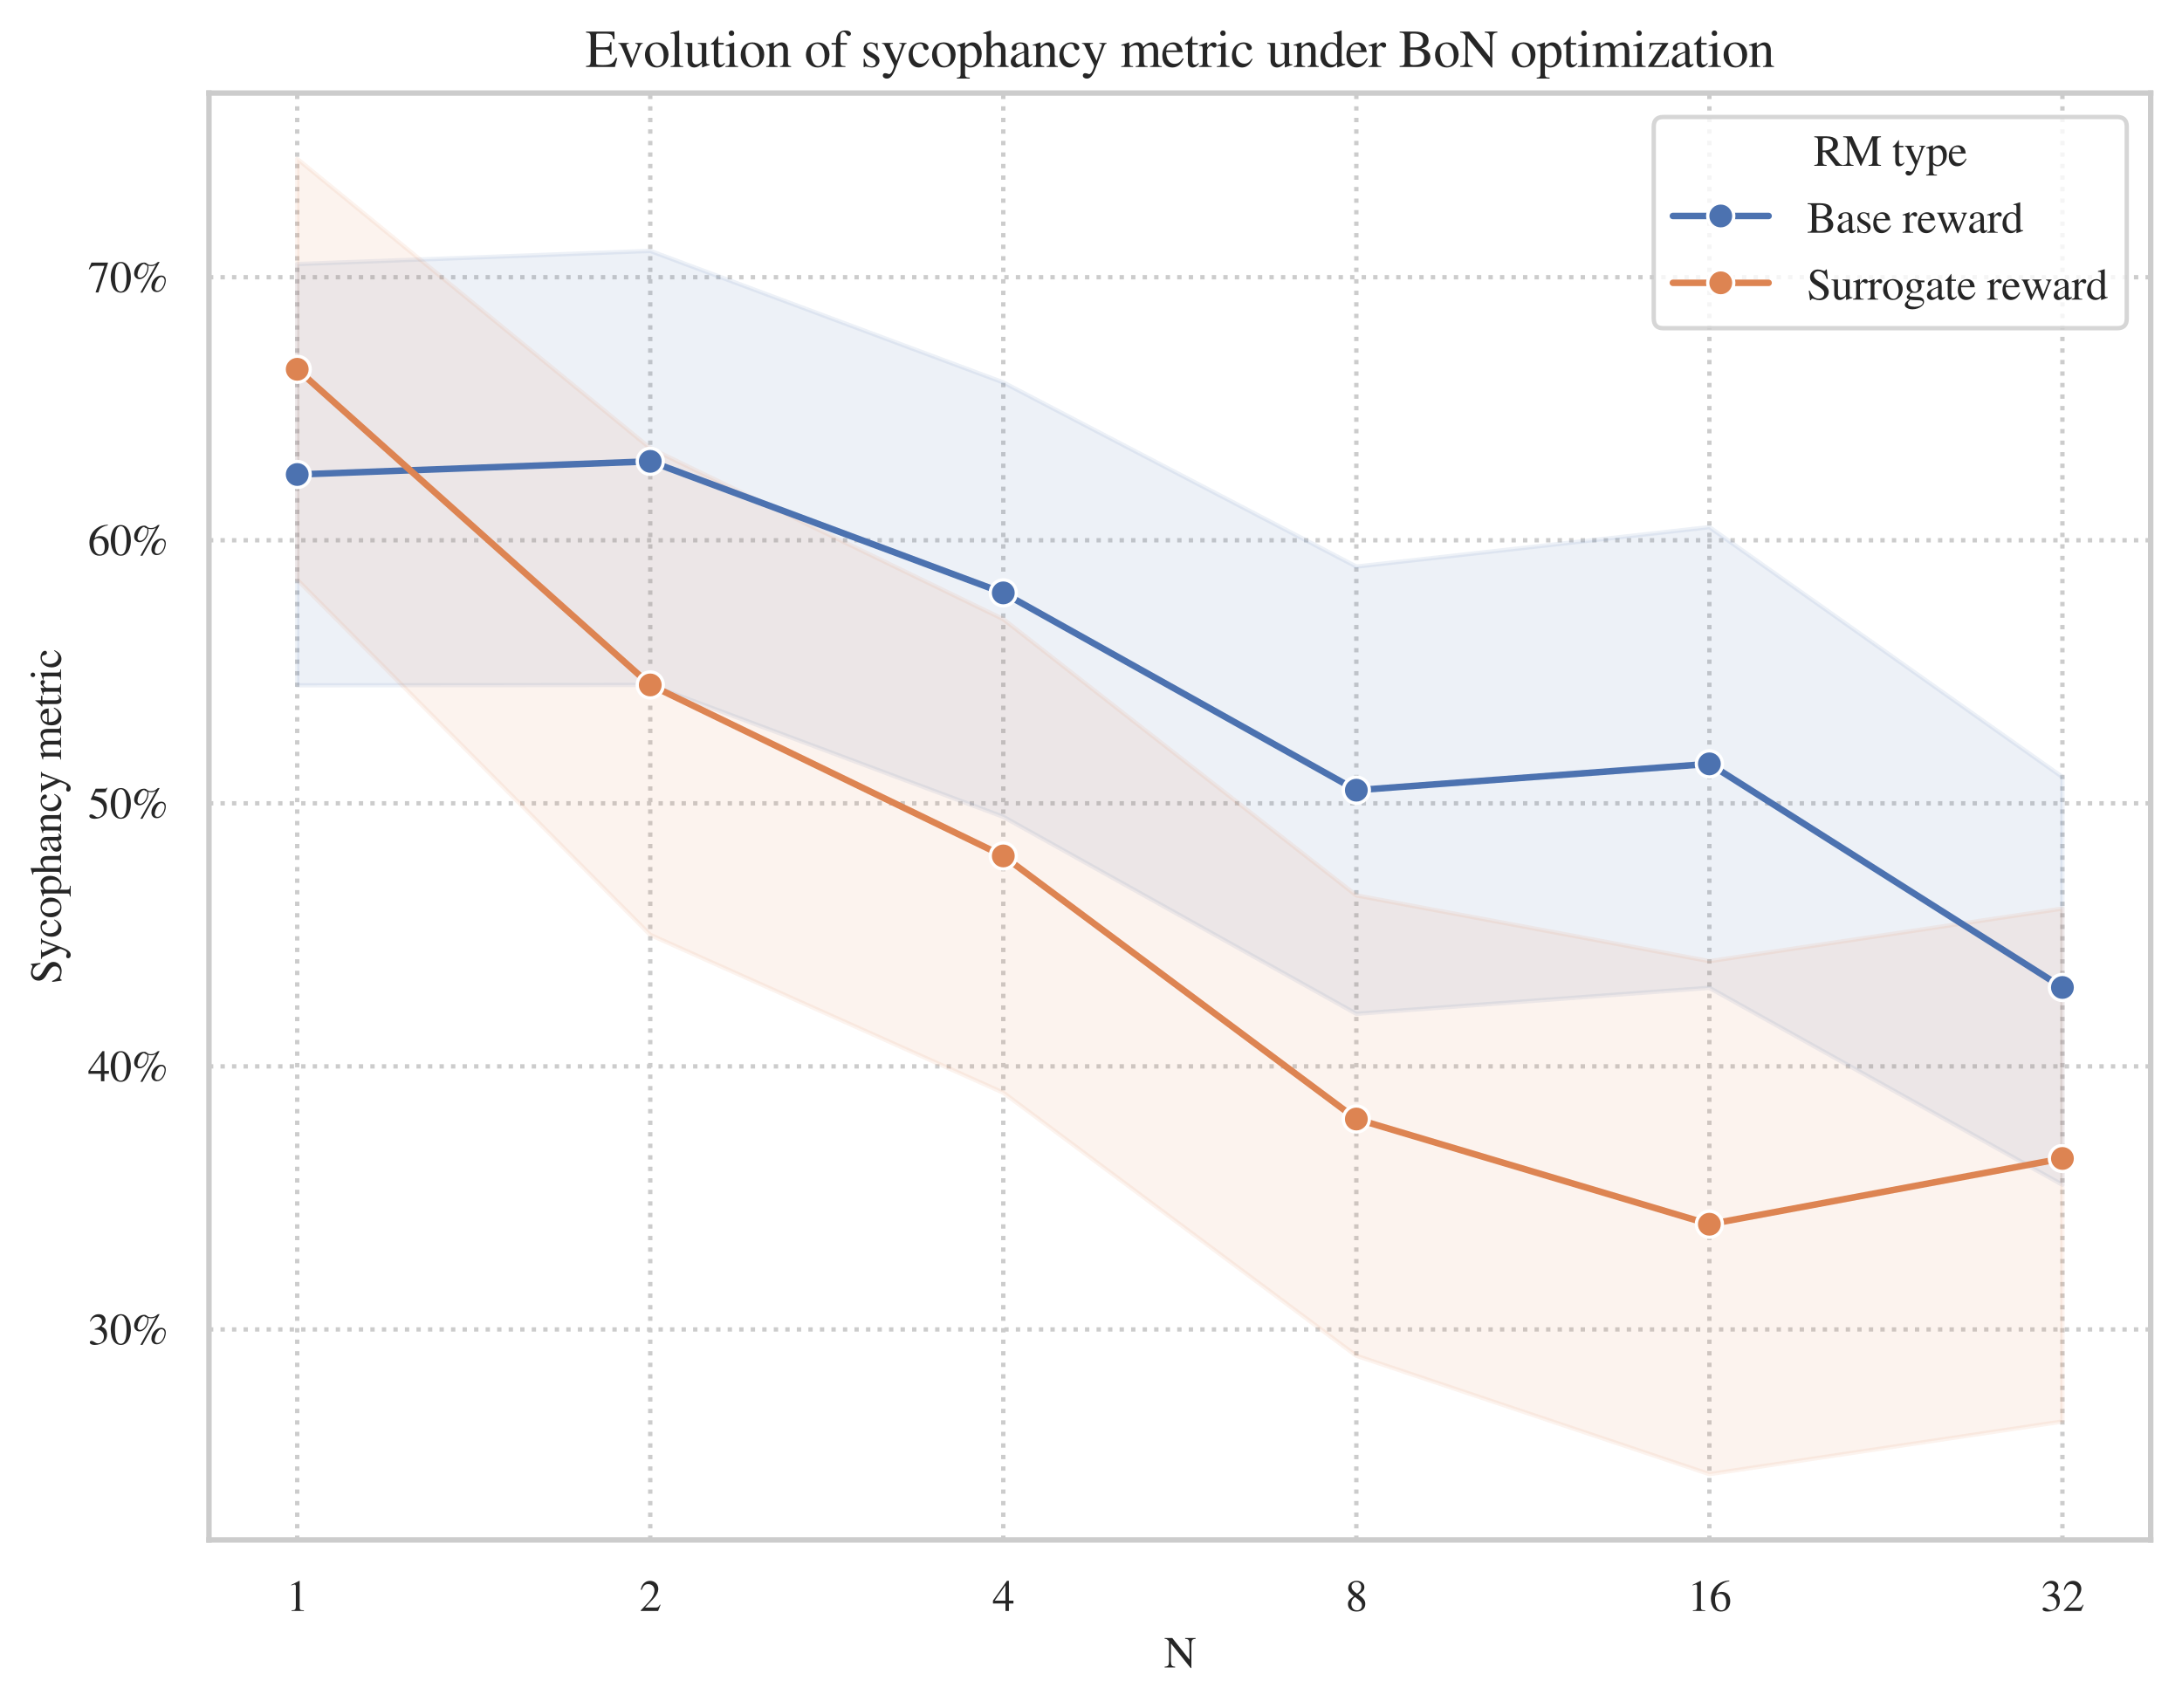 <?xml version="1.0" encoding="utf-8" standalone="no"?>
<!DOCTYPE svg PUBLIC "-//W3C//DTD SVG 1.1//EN"
  "http://www.w3.org/Graphics/SVG/1.1/DTD/svg11.dtd">
<svg xmlns:xlink="http://www.w3.org/1999/xlink" width="501.639pt" height="392.736pt" viewBox="0 0 501.639 392.736" xmlns="http://www.w3.org/2000/svg" version="1.1">
 <defs>
  <style type="text/css">*{stroke-linejoin: round; stroke-linecap: butt}</style>
 </defs>
 <g id="figure_1">
  <g id="patch_1">
   <path d="M 0 392.736 
L 501.639 392.736 
L 501.639 0 
L 0 0 
z
" style="fill: #ffffff"/>
  </g>
  <g id="axes_1">
   <g id="patch_2">
    <path d="M 48.039 354.036 
L 494.439 354.036 
L 494.439 21.396 
L 48.039 21.396 
z
" style="fill: #ffffff"/>
   </g>
   <g id="matplotlib.axis_1">
    <g id="xtick_1">
     <g id="line2d_1">
      <path d="M 68.33 354.036 
L 68.33 21.396 
" clip-path="url(#p194d2a2521)" style="fill: none; stroke-dasharray: 1,1.65; stroke-dashoffset: 0; stroke: #cccccc"/>
     </g>
     <g id="text_1">
      <!-- 1 -->
      <g style="fill: #262626" transform="translate(65.83 370.365) scale(0.1 -0.1)">
       <defs>
        <path id="NimbusRoman-Regular-31" d="M 755 0 
L 2522 0 
L 2522 96 
C 2029 96 1920 166 1914 474 
L 1914 4314 
L 1862 4326 
L 710 3744 
L 710 3654 
C 960 3750 1114 3795 1171 3795 
C 1306 3795 1363 3699 1363 3494 
L 1363 595 
C 1350 192 1242 102 755 96 
L 755 0 
z
" transform="scale(0.016)"/>
       </defs>
       <use xlink:href="#NimbusRoman-Regular-31"/>
      </g>
     </g>
    </g>
    <g id="xtick_2">
     <g id="line2d_2">
      <path d="M 149.494 354.036 
L 149.494 21.396 
" clip-path="url(#p194d2a2521)" style="fill: none; stroke-dasharray: 1,1.65; stroke-dashoffset: 0; stroke: #cccccc"/>
     </g>
     <g id="text_2">
      <!-- 2 -->
      <g style="fill: #262626" transform="translate(146.994 370.365) scale(0.1 -0.1)">
       <defs>
        <path id="NimbusRoman-Regular-32" d="M 3040 877 
L 2957 909 
C 2720 538 2650 493 2349 486 
L 819 486 
L 1894 1613 
C 2464 2208 2714 2694 2714 3194 
C 2714 3834 2195 4326 1530 4326 
C 1178 4326 845 4186 608 3930 
C 403 3712 307 3507 198 3053 
L 333 3021 
C 589 3648 813 3853 1261 3853 
C 1805 3853 2163 3488 2163 2950 
C 2163 2445 1869 1856 1331 1286 
L 192 77 
L 192 0 
L 2688 0 
L 3040 877 
z
" transform="scale(0.016)"/>
       </defs>
       <use xlink:href="#NimbusRoman-Regular-32"/>
      </g>
     </g>
    </g>
    <g id="xtick_3">
     <g id="line2d_3">
      <path d="M 230.657 354.036 
L 230.657 21.396 
" clip-path="url(#p194d2a2521)" style="fill: none; stroke-dasharray: 1,1.65; stroke-dashoffset: 0; stroke: #cccccc"/>
     </g>
     <g id="text_3">
      <!-- 4 -->
      <g style="fill: #262626" transform="translate(228.157 370.365) scale(0.1 -0.1)">
       <defs>
        <path id="NimbusRoman-Regular-34" d="M 3021 1478 
L 2368 1478 
L 2368 4326 
L 2086 4326 
L 77 1478 
L 77 1069 
L 1875 1069 
L 1875 0 
L 2368 0 
L 2368 1069 
L 3021 1069 
L 3021 1478 
z
M 1869 1478 
L 333 1478 
L 1869 3674 
L 1869 1478 
z
" transform="scale(0.016)"/>
       </defs>
       <use xlink:href="#NimbusRoman-Regular-34"/>
      </g>
     </g>
    </g>
    <g id="xtick_4">
     <g id="line2d_4">
      <path d="M 311.821 354.036 
L 311.821 21.396 
" clip-path="url(#p194d2a2521)" style="fill: none; stroke-dasharray: 1,1.65; stroke-dashoffset: 0; stroke: #cccccc"/>
     </g>
     <g id="text_4">
      <!-- 8 -->
      <g style="fill: #262626" transform="translate(309.321 370.365) scale(0.1 -0.1)">
       <defs>
        <path id="NimbusRoman-Regular-38" d="M 1856 2374 
C 2496 2720 2714 2982 2714 3418 
C 2714 3949 2259 4326 1613 4326 
C 915 4326 397 3898 397 3315 
C 397 2899 518 2714 1190 2125 
C 493 1594 358 1408 358 966 
C 358 339 858 -90 1587 -90 
C 2355 -90 2848 333 2848 992 
C 2848 1485 2630 1792 1856 2374 
z
M 1741 1715 
C 2208 1382 2362 1152 2362 794 
C 2362 378 2074 90 1658 90 
C 1171 90 845 461 845 1011 
C 845 1427 979 1690 1357 1997 
L 1741 1715 
z
M 1670 2490 
C 1101 2861 870 3155 870 3514 
C 870 3885 1158 4147 1562 4147 
C 1997 4147 2272 3866 2272 3424 
C 2272 3034 2106 2778 1670 2490 
z
" transform="scale(0.016)"/>
       </defs>
       <use xlink:href="#NimbusRoman-Regular-38"/>
      </g>
     </g>
    </g>
    <g id="xtick_5">
     <g id="line2d_5">
      <path d="M 392.985 354.036 
L 392.985 21.396 
" clip-path="url(#p194d2a2521)" style="fill: none; stroke-dasharray: 1,1.65; stroke-dashoffset: 0; stroke: #cccccc"/>
     </g>
     <g id="text_5">
      <!-- 16 -->
      <g style="fill: #262626" transform="translate(387.985 370.365) scale(0.1 -0.1)">
       <defs>
        <path id="NimbusRoman-Regular-36" d="M 2854 4378 
C 2125 4314 1754 4192 1286 3866 
C 595 3373 218 2643 218 1786 
C 218 1229 390 666 666 346 
C 909 64 1254 -90 1651 -90 
C 2445 -90 2995 518 2995 1402 
C 2995 2227 2534 2739 1786 2739 
C 1504 2739 1376 2694 973 2451 
C 1146 3418 1862 4109 2867 4275 
L 2854 4378 
z
M 1549 2445 
C 2106 2445 2419 1984 2419 1184 
C 2419 480 2170 90 1722 90 
C 1158 90 813 691 813 1683 
C 813 2010 864 2189 992 2285 
C 1126 2387 1325 2445 1549 2445 
z
" transform="scale(0.016)"/>
       </defs>
       <use xlink:href="#NimbusRoman-Regular-31"/>
       <use xlink:href="#NimbusRoman-Regular-36" x="50"/>
      </g>
     </g>
    </g>
    <g id="xtick_6">
     <g id="line2d_6">
      <path d="M 474.148 354.036 
L 474.148 21.396 
" clip-path="url(#p194d2a2521)" style="fill: none; stroke-dasharray: 1,1.65; stroke-dashoffset: 0; stroke: #cccccc"/>
     </g>
     <g id="text_6">
      <!-- 32 -->
      <g style="fill: #262626" transform="translate(469.148 370.365) scale(0.1 -0.1)">
       <defs>
        <path id="NimbusRoman-Regular-33" d="M 979 2112 
C 1357 2112 1504 2099 1651 2042 
C 2054 1894 2298 1536 2298 1094 
C 2298 550 1939 141 1466 141 
C 1286 141 1158 186 922 339 
C 736 454 627 499 518 499 
C 371 499 275 410 275 275 
C 275 51 550 -90 998 -90 
C 1485 -90 1990 77 2298 339 
C 2598 602 2758 973 2758 1402 
C 2758 1734 2656 2029 2477 2227 
C 2342 2368 2221 2445 1946 2566 
C 2381 2867 2541 3104 2541 3450 
C 2541 3974 2138 4326 1542 4326 
C 1222 4326 941 4218 710 4013 
C 518 3834 422 3674 288 3290 
L 384 3264 
C 640 3738 928 3942 1331 3942 
C 1754 3942 2035 3667 2035 3258 
C 2035 3027 1939 2803 1779 2637 
C 1587 2445 1408 2349 973 2195 
L 979 2112 
z
" transform="scale(0.016)"/>
       </defs>
       <use xlink:href="#NimbusRoman-Regular-33"/>
       <use xlink:href="#NimbusRoman-Regular-32" x="50"/>
      </g>
     </g>
    </g>
    <g id="text_7">
     <!-- N -->
     <g style="fill: #262626" transform="translate(267.629 383.365) scale(0.1 -0.1)">
      <defs>
       <path id="NimbusRoman-Regular-4e" d="M 4525 4237 
L 3021 4237 
L 3021 4115 
C 3533 4083 3616 3974 3635 3296 
L 3635 1139 
L 1171 4237 
L 77 4237 
L 77 4115 
C 352 4115 442 4064 698 3763 
L 698 941 
C 685 262 602 154 77 122 
L 77 0 
L 1581 0 
L 1581 122 
C 1088 147 992 282 979 941 
L 979 3450 
L 3808 -70 
L 3917 -70 
L 3917 3296 
C 3936 3962 4019 4070 4525 4115 
L 4525 4237 
z
" transform="scale(0.016)"/>
      </defs>
      <use xlink:href="#NimbusRoman-Regular-4e"/>
     </g>
    </g>
   </g>
   <g id="matplotlib.axis_2">
    <g id="ytick_1">
     <g id="line2d_7">
      <path d="M 48.039 305.652 
L 494.439 305.652 
" clip-path="url(#p194d2a2521)" style="fill: none; stroke-dasharray: 1,1.65; stroke-dashoffset: 0; stroke: #cccccc"/>
     </g>
     <g id="text_8">
      <!-- 30% -->
      <g style="fill: #262626" transform="translate(20.209 309.066) scale(0.1 -0.1)">
       <defs>
        <path id="NimbusRoman-Regular-30" d="M 1626 4326 
C 1274 4326 1005 4224 768 3994 
C 397 3635 154 2899 154 2150 
C 154 1446 365 704 666 346 
C 902 64 1229 -90 1600 -90 
C 1926 -90 2202 19 2432 243 
C 2803 595 3046 1338 3046 2112 
C 3046 3424 2464 4326 1626 4326 
z
M 1606 4160 
C 2144 4160 2432 3437 2432 2099 
C 2432 762 2150 77 1600 77 
C 1050 77 768 762 768 2093 
C 768 3456 1056 4160 1606 4160 
z
" transform="scale(0.016)"/>
        <path id="NimbusRoman-Regular-25" d="M 4282 2374 
C 3558 2374 2874 1626 2874 826 
C 2874 326 3174 0 3642 0 
C 3930 0 4166 102 4390 326 
C 4730 672 4941 1190 4941 1690 
C 4941 2125 4698 2374 4282 2374 
z
M 4326 2170 
C 4576 2170 4774 1939 4774 1658 
C 4774 1293 4614 858 4371 550 
C 4166 301 3981 192 3750 192 
C 3514 192 3360 358 3360 602 
C 3360 947 3539 1466 3776 1798 
C 3949 2054 4128 2170 4326 2170 
z
M 4058 4326 
L 3808 4326 
C 3456 4000 3206 3891 2803 3891 
C 2547 3891 2406 3936 2253 4064 
C 2086 4205 2003 4237 1805 4237 
C 1069 4237 390 3475 390 2662 
C 390 2214 730 1850 1146 1850 
C 1421 1850 1709 1978 1920 2202 
C 2253 2541 2458 3053 2458 3514 
C 2458 3603 2445 3680 2413 3795 
C 2528 3750 2650 3731 2835 3731 
C 3110 3731 3270 3776 3533 3930 
L 1286 -83 
L 1594 -83 
L 4058 4326 
z
M 2240 3840 
C 2278 3712 2298 3616 2298 3526 
C 2298 3264 2202 2925 2054 2656 
C 1843 2285 1549 2067 1254 2067 
C 1030 2067 877 2227 877 2458 
C 877 3136 1408 4045 1805 4045 
C 1837 4045 1850 4038 1888 4006 
C 1978 3923 2054 3891 2240 3840 
z
" transform="scale(0.016)"/>
       </defs>
       <use xlink:href="#NimbusRoman-Regular-33"/>
       <use xlink:href="#NimbusRoman-Regular-30" x="50"/>
       <use xlink:href="#NimbusRoman-Regular-25" x="100"/>
      </g>
     </g>
    </g>
    <g id="ytick_2">
     <g id="line2d_8">
      <path d="M 48.039 245.172 
L 494.439 245.172 
" clip-path="url(#p194d2a2521)" style="fill: none; stroke-dasharray: 1,1.65; stroke-dashoffset: 0; stroke: #cccccc"/>
     </g>
     <g id="text_9">
      <!-- 40% -->
      <g style="fill: #262626" transform="translate(20.209 248.586) scale(0.1 -0.1)">
       <use xlink:href="#NimbusRoman-Regular-34"/>
       <use xlink:href="#NimbusRoman-Regular-30" x="50"/>
       <use xlink:href="#NimbusRoman-Regular-25" x="100"/>
      </g>
     </g>
    </g>
    <g id="ytick_3">
     <g id="line2d_9">
      <path d="M 48.039 184.692 
L 494.439 184.692 
" clip-path="url(#p194d2a2521)" style="fill: none; stroke-dasharray: 1,1.65; stroke-dashoffset: 0; stroke: #cccccc"/>
     </g>
     <g id="text_10">
      <!-- 50% -->
      <g style="fill: #262626" transform="translate(20.209 188.106) scale(0.1 -0.1)">
       <defs>
        <path id="NimbusRoman-Regular-35" d="M 1158 3731 
L 2413 3731 
C 2522 3731 2541 3738 2560 3789 
L 2803 4358 
L 2746 4403 
C 2650 4275 2592 4237 2451 4237 
L 1114 4237 
L 416 2720 
C 410 2707 410 2701 410 2688 
C 410 2650 435 2637 486 2637 
C 691 2637 941 2592 1210 2509 
C 1946 2272 2278 1882 2278 1242 
C 2278 627 1894 147 1389 147 
C 1261 147 1158 192 966 333 
C 762 486 621 544 474 544 
C 294 544 205 467 205 307 
C 205 64 499 -90 986 -90 
C 1517 -90 1978 83 2304 410 
C 2592 698 2726 1062 2726 1549 
C 2726 2010 2605 2304 2291 2624 
C 2010 2906 1645 3053 890 3187 
L 1158 3731 
z
" transform="scale(0.016)"/>
       </defs>
       <use xlink:href="#NimbusRoman-Regular-35"/>
       <use xlink:href="#NimbusRoman-Regular-30" x="50"/>
       <use xlink:href="#NimbusRoman-Regular-25" x="100"/>
      </g>
     </g>
    </g>
    <g id="ytick_4">
     <g id="line2d_10">
      <path d="M 48.039 124.212 
L 494.439 124.212 
" clip-path="url(#p194d2a2521)" style="fill: none; stroke-dasharray: 1,1.65; stroke-dashoffset: 0; stroke: #cccccc"/>
     </g>
     <g id="text_11">
      <!-- 60% -->
      <g style="fill: #262626" transform="translate(20.209 127.626) scale(0.1 -0.1)">
       <use xlink:href="#NimbusRoman-Regular-36"/>
       <use xlink:href="#NimbusRoman-Regular-30" x="50"/>
       <use xlink:href="#NimbusRoman-Regular-25" x="100"/>
      </g>
     </g>
    </g>
    <g id="ytick_5">
     <g id="line2d_11">
      <path d="M 48.039 63.732 
L 494.439 63.732 
" clip-path="url(#p194d2a2521)" style="fill: none; stroke-dasharray: 1,1.65; stroke-dashoffset: 0; stroke: #cccccc"/>
     </g>
     <g id="text_12">
      <!-- 70% -->
      <g style="fill: #262626" transform="translate(20.209 67.146) scale(0.1 -0.1)">
       <defs>
        <path id="NimbusRoman-Regular-37" d="M 2874 4237 
L 506 4237 
L 128 3296 
L 237 3245 
C 499 3674 621 3757 979 3763 
L 2368 3763 
L 1101 -51 
L 1517 -51 
L 2874 4134 
L 2874 4237 
z
" transform="scale(0.016)"/>
       </defs>
       <use xlink:href="#NimbusRoman-Regular-37"/>
       <use xlink:href="#NimbusRoman-Regular-30" x="50"/>
       <use xlink:href="#NimbusRoman-Regular-25" x="100"/>
      </g>
     </g>
    </g>
    <g id="text_13">
     <!-- Sycophancy metric -->
     <g style="fill: #262626" transform="translate(14.03 226.181) rotate(-90) scale(0.1 -0.1)">
      <defs>
       <path id="NimbusRoman-Regular-53" d="M 2861 4326 
L 2726 4326 
C 2701 4186 2630 4109 2522 4109 
C 2458 4109 2349 4134 2240 4186 
C 2003 4275 1766 4326 1555 4326 
C 1286 4326 1005 4218 794 4032 
C 570 3834 454 3565 454 3232 
C 454 2720 736 2362 1453 1984 
C 1914 1734 2246 1478 2406 1235 
C 2464 1152 2496 1018 2496 858 
C 2496 435 2176 141 1709 141 
C 1133 141 736 493 416 1274 
L 269 1274 
L 461 -83 
L 602 -83 
C 608 38 685 128 781 128 
C 851 128 960 102 1082 58 
C 1325 -38 1587 -90 1837 -90 
C 2579 -90 3142 416 3142 1082 
C 3142 1606 2790 2016 1946 2477 
C 1274 2842 1005 3123 1005 3475 
C 1005 3827 1274 4064 1670 4064 
C 1958 4064 2227 3942 2451 3712 
C 2650 3507 2739 3341 2842 2963 
L 3002 2963 
L 2861 4326 
z
" transform="scale(0.016)"/>
       <path id="NimbusRoman-Regular-79" d="M 3040 2880 
L 2176 2880 
L 2176 2784 
C 2381 2784 2483 2726 2483 2624 
C 2483 2598 2477 2560 2458 2515 
L 1837 749 
L 1101 2368 
C 1062 2458 1037 2547 1037 2611 
C 1037 2726 1133 2771 1408 2784 
L 1408 2880 
L 90 2880 
L 90 2790 
C 256 2765 365 2694 416 2586 
L 1146 1011 
C 1222 838 1229 832 1261 768 
C 1440 448 1542 211 1542 115 
C 1542 13 1395 -378 1286 -576 
C 1190 -736 1056 -858 966 -858 
C 928 -858 870 -845 800 -813 
C 685 -768 570 -742 467 -742 
C 314 -742 192 -864 192 -1024 
C 192 -1235 390 -1395 666 -1395 
C 1101 -1395 1395 -1043 1747 -115 
L 2733 2496 
C 2816 2701 2886 2765 3040 2784 
L 3040 2880 
z
" transform="scale(0.016)"/>
       <path id="NimbusRoman-Regular-63" d="M 2547 998 
C 2240 550 2010 397 1645 397 
C 1056 397 653 909 653 1645 
C 653 2310 1005 2758 1523 2758 
C 1754 2758 1837 2694 1901 2451 
L 1939 2310 
C 1990 2125 2106 2016 2246 2016 
C 2413 2016 2547 2138 2547 2285 
C 2547 2643 2099 2944 1562 2944 
C 1248 2944 922 2816 659 2586 
C 339 2304 160 1869 160 1357 
C 160 531 666 -64 1376 -64 
C 1664 -64 1920 38 2150 237 
C 2323 384 2445 563 2637 941 
L 2547 998 
z
" transform="scale(0.016)"/>
       <path id="NimbusRoman-Regular-6f" d="M 1600 2944 
C 762 2944 186 2330 186 1446 
C 186 576 781 -64 1587 -64 
C 2394 -64 3008 608 3008 1498 
C 3008 2342 2419 2944 1600 2944 
z
M 1517 2765 
C 2054 2765 2432 2150 2432 1274 
C 2432 544 2144 115 1664 115 
C 1414 115 1178 269 1043 525 
C 864 858 762 1306 762 1760 
C 762 2368 1056 2765 1517 2765 
z
" transform="scale(0.016)"/>
       <path id="NimbusRoman-Regular-70" d="M 32 -1389 
L 1581 -1389 
L 1581 -1274 
C 1101 -1267 1024 -1203 1018 -794 
L 1018 211 
C 1248 0 1395 -64 1664 -64 
C 2426 -64 3008 653 3008 1581 
C 3008 2374 2560 2944 1939 2944 
C 1581 2944 1299 2790 1018 2438 
L 1018 2931 
L 979 2944 
C 634 2810 410 2726 58 2618 
L 58 2515 
C 115 2522 154 2522 218 2522 
C 435 2522 480 2458 480 2157 
L 480 -838 
C 480 -1178 410 -1242 32 -1280 
L 32 -1389 
z
M 1018 2138 
C 1018 2330 1376 2560 1670 2560 
C 2144 2560 2458 2074 2458 1325 
C 2458 621 2144 141 1683 141 
C 1382 141 1018 371 1018 563 
L 1018 2138 
z
" transform="scale(0.016)"/>
       <path id="NimbusRoman-Regular-68" d="M 3117 96 
C 2771 154 2739 198 2733 653 
L 2733 1926 
C 2733 2598 2470 2944 1946 2944 
C 1568 2944 1299 2790 1005 2406 
L 1005 4352 
L 973 4371 
C 749 4294 589 4243 237 4141 
L 64 4090 
L 64 3987 
C 90 3994 102 3994 141 3994 
C 416 3994 467 3942 467 3667 
L 467 653 
C 454 192 422 141 58 96 
L 58 0 
L 1440 0 
L 1440 96 
C 1069 128 1018 198 1005 653 
L 1005 2195 
C 1274 2490 1466 2598 1722 2598 
C 2035 2598 2195 2368 2195 1920 
L 2195 653 
C 2182 198 2125 128 1760 96 
L 1760 0 
L 3117 0 
L 3117 96 
z
" transform="scale(0.016)"/>
       <path id="NimbusRoman-Regular-61" d="M 2829 422 
C 2720 333 2643 301 2547 301 
C 2400 301 2355 390 2355 672 
L 2355 1920 
C 2355 2253 2323 2438 2227 2592 
C 2086 2822 1811 2944 1434 2944 
C 832 2944 358 2630 358 2227 
C 358 2080 480 1952 634 1952 
C 787 1952 922 2080 922 2221 
C 922 2246 915 2278 909 2323 
C 896 2381 890 2432 890 2477 
C 890 2650 1094 2790 1350 2790 
C 1664 2790 1837 2605 1837 2259 
L 1837 1869 
C 858 1478 742 1421 467 1178 
C 326 1050 237 832 237 621 
C 237 218 518 -64 909 -64 
C 1190 -64 1453 70 1843 403 
C 1875 64 1990 -64 2253 -64 
C 2470 -64 2605 13 2829 256 
L 2829 422 
z
M 1837 787 
C 1837 595 1805 525 1670 448 
C 1510 358 1338 307 1203 307 
C 979 307 800 525 800 800 
L 800 826 
C 806 1210 1088 1453 1837 1715 
L 1837 787 
z
" transform="scale(0.016)"/>
       <path id="NimbusRoman-Regular-6e" d="M 115 0 
L 1472 0 
L 1472 96 
C 1152 115 1050 198 1050 429 
L 1050 2227 
C 1357 2515 1498 2592 1709 2592 
C 2022 2592 2176 2394 2176 1971 
L 2176 634 
C 2163 218 2086 115 1773 96 
L 1773 0 
L 3104 0 
L 3104 96 
C 2790 128 2720 205 2714 518 
L 2714 1984 
C 2714 2586 2432 2944 1958 2944 
C 1664 2944 1466 2835 1030 2426 
L 1030 2931 
L 986 2944 
C 653 2822 435 2752 102 2656 
L 102 2547 
C 147 2566 205 2573 275 2573 
C 454 2573 512 2477 512 2163 
L 512 576 
C 506 198 435 115 115 96 
L 115 0 
z
" transform="scale(0.016)"/>
       <path id="NimbusRoman-Regular-20" transform="scale(0.016)"/>
       <path id="NimbusRoman-Regular-6d" d="M 102 0 
L 1523 0 
L 1523 96 
C 1197 102 1094 173 1088 429 
L 1088 2234 
C 1088 2246 1139 2310 1184 2355 
C 1344 2502 1619 2611 1843 2611 
C 2125 2611 2266 2387 2266 1939 
L 2266 550 
C 2253 186 2189 115 1830 96 
L 1830 0 
L 3264 0 
L 3264 96 
C 2906 96 2816 198 2803 608 
L 2803 2221 
C 2995 2496 3200 2611 3501 2611 
C 3866 2611 3981 2438 3981 1907 
L 3981 557 
C 3968 179 3930 134 3558 96 
L 3558 0 
L 4960 0 
L 4960 96 
L 4794 109 
C 4589 141 4518 237 4518 486 
L 4518 1805 
C 4518 2560 4269 2944 3776 2944 
C 3405 2944 3078 2778 2733 2406 
C 2618 2771 2400 2944 2054 2944 
C 1766 2944 1594 2861 1062 2451 
L 1062 2931 
L 1018 2944 
C 678 2822 461 2752 122 2656 
L 122 2547 
C 198 2566 256 2573 326 2573 
C 493 2573 550 2470 550 2163 
L 550 544 
C 538 186 454 96 102 96 
L 102 0 
z
" transform="scale(0.016)"/>
       <path id="NimbusRoman-Regular-65" d="M 2611 1050 
C 2304 563 2029 378 1619 378 
C 1254 378 979 563 794 928 
C 678 1171 634 1376 621 1773 
L 2592 1773 
C 2541 2189 2477 2374 2317 2579 
C 2125 2810 1830 2944 1498 2944 
C 1178 2944 877 2829 634 2611 
C 333 2349 160 1894 160 1370 
C 160 486 621 -64 1357 -64 
C 1965 -64 2445 314 2714 1005 
L 2611 1050 
z
M 634 1978 
C 704 2477 922 2714 1312 2714 
C 1702 2714 1856 2534 1939 1978 
L 634 1978 
z
" transform="scale(0.016)"/>
       <path id="NimbusRoman-Regular-74" d="M 1632 2880 
L 986 2880 
L 986 3622 
C 986 3686 973 3706 941 3706 
C 570 3168 378 2950 192 2842 
C 122 2797 83 2758 83 2720 
C 83 2701 90 2688 109 2675 
L 448 2675 
L 448 749 
C 448 211 640 -64 1018 -64 
C 1331 -64 1574 90 1786 422 
L 1702 493 
C 1562 326 1459 269 1318 269 
C 1082 269 986 442 986 845 
L 986 2675 
L 1632 2675 
L 1632 2880 
z
" transform="scale(0.016)"/>
       <path id="NimbusRoman-Regular-72" d="M 32 0 
L 1568 0 
L 1568 96 
C 1139 109 1037 198 1024 576 
L 1024 2016 
C 1024 2221 1293 2541 1472 2541 
C 1510 2541 1568 2509 1638 2445 
C 1734 2349 1811 2317 1894 2317 
C 2048 2317 2144 2426 2144 2605 
C 2144 2816 2010 2944 1792 2944 
C 1523 2944 1344 2803 1024 2342 
L 1024 2931 
L 992 2944 
C 634 2803 403 2714 45 2598 
L 45 2496 
C 134 2515 192 2522 269 2522 
C 429 2522 486 2419 486 2138 
L 486 538 
C 474 205 435 166 32 96 
L 32 0 
z
" transform="scale(0.016)"/>
       <path id="NimbusRoman-Regular-69" d="M 102 0 
L 1619 0 
L 1619 96 
C 1197 128 1152 186 1146 653 
L 1146 2925 
L 1120 2944 
L 128 2592 
L 128 2496 
L 179 2502 
C 256 2515 333 2522 397 2522 
C 550 2522 608 2419 608 2138 
L 608 653 
C 595 179 538 115 102 96 
L 102 0 
z
M 819 4371 
C 646 4371 499 4224 499 4045 
C 499 3859 640 3718 819 3718 
C 1011 3718 1152 3859 1152 4045 
C 1152 4230 1005 4371 819 4371 
z
" transform="scale(0.016)"/>
      </defs>
      <use xlink:href="#NimbusRoman-Regular-53"/>
      <use xlink:href="#NimbusRoman-Regular-79" x="55.6"/>
      <use xlink:href="#NimbusRoman-Regular-63" x="105.6"/>
      <use xlink:href="#NimbusRoman-Regular-6f" x="150"/>
      <use xlink:href="#NimbusRoman-Regular-70" x="200"/>
      <use xlink:href="#NimbusRoman-Regular-68" x="250"/>
      <use xlink:href="#NimbusRoman-Regular-61" x="300"/>
      <use xlink:href="#NimbusRoman-Regular-6e" x="344.4"/>
      <use xlink:href="#NimbusRoman-Regular-63" x="394.4"/>
      <use xlink:href="#NimbusRoman-Regular-79" x="438.8"/>
      <use xlink:href="#NimbusRoman-Regular-20" x="488.8"/>
      <use xlink:href="#NimbusRoman-Regular-6d" x="513.8"/>
      <use xlink:href="#NimbusRoman-Regular-65" x="591.6"/>
      <use xlink:href="#NimbusRoman-Regular-74" x="636"/>
      <use xlink:href="#NimbusRoman-Regular-72" x="663.8"/>
      <use xlink:href="#NimbusRoman-Regular-69" x="697.1"/>
      <use xlink:href="#NimbusRoman-Regular-63" x="724.9"/>
     </g>
    </g>
   </g>
   <g id="PolyCollection_1">
    <defs>
     <path id="mf1e907ac78" d="M 68.33 -332.028 
L 68.33 -235.184 
L 149.494 -235.26 
L 230.657 -204.944 
L 311.821 -159.66 
L 392.985 -165.632 
L 474.148 -120.348 
L 474.148 -214.092 
L 474.148 -214.092 
L 392.985 -271.548 
L 311.821 -262.476 
L 230.657 -304.812 
L 149.494 -335.052 
L 68.33 -332.028 
z
" style="stroke: #4c72b0; stroke-opacity: 0.1"/>
    </defs>
    <g clip-path="url(#p194d2a2521)">
     <use xlink:href="#mf1e907ac78" x="0" y="392.736" style="fill: #4c72b0; fill-opacity: 0.1; stroke: #4c72b0; stroke-opacity: 0.1"/>
    </g>
   </g>
   <g id="PolyCollection_2">
    <defs>
     <path id="mc3806df47d" d="M 68.33 -356.22 
L 68.33 -259.452 
L 149.494 -177.804 
L 230.657 -141.516 
L 311.821 -81.036 
L 392.985 -53.82 
L 474.148 -65.916 
L 474.148 -183.852 
L 474.148 -183.852 
L 392.985 -171.756 
L 311.821 -186.876 
L 230.657 -250.38 
L 149.494 -289.692 
L 68.33 -356.22 
z
" style="stroke: #dd8452; stroke-opacity: 0.1"/>
    </defs>
    <g clip-path="url(#p194d2a2521)">
     <use xlink:href="#mc3806df47d" x="0" y="392.736" style="fill: #dd8452; fill-opacity: 0.1; stroke: #dd8452; stroke-opacity: 0.1"/>
    </g>
   </g>
   <g id="line2d_12">
    <path d="M 68.33 109.092 
L 149.494 106.068 
L 230.657 136.308 
L 311.821 181.668 
L 392.985 175.62 
L 474.148 227.028 
" clip-path="url(#p194d2a2521)" style="fill: none; stroke: #4c72b0; stroke-width: 1.5; stroke-linecap: round"/>
    <defs>
     <path id="m8ce2bdeaa4" d="M 0 3 
C 0.796 3 1.559 2.684 2.121 2.121 
C 2.684 1.559 3 0.796 3 0 
C 3 -0.796 2.684 -1.559 2.121 -2.121 
C 1.559 -2.684 0.796 -3 0 -3 
C -0.796 -3 -1.559 -2.684 -2.121 -2.121 
C -2.684 -1.559 -3 -0.796 -3 0 
C -3 0.796 -2.684 1.559 -2.121 2.121 
C -1.559 2.684 -0.796 3 0 3 
z
" style="stroke: #ffffff; stroke-width: 0.75"/>
    </defs>
    <g clip-path="url(#p194d2a2521)">
     <use xlink:href="#m8ce2bdeaa4" x="68.33" y="109.092" style="fill: #4c72b0; stroke: #ffffff; stroke-width: 0.75"/>
     <use xlink:href="#m8ce2bdeaa4" x="149.494" y="106.068" style="fill: #4c72b0; stroke: #ffffff; stroke-width: 0.75"/>
     <use xlink:href="#m8ce2bdeaa4" x="230.657" y="136.308" style="fill: #4c72b0; stroke: #ffffff; stroke-width: 0.75"/>
     <use xlink:href="#m8ce2bdeaa4" x="311.821" y="181.668" style="fill: #4c72b0; stroke: #ffffff; stroke-width: 0.75"/>
     <use xlink:href="#m8ce2bdeaa4" x="392.985" y="175.62" style="fill: #4c72b0; stroke: #ffffff; stroke-width: 0.75"/>
     <use xlink:href="#m8ce2bdeaa4" x="474.148" y="227.028" style="fill: #4c72b0; stroke: #ffffff; stroke-width: 0.75"/>
    </g>
   </g>
   <g id="line2d_13">
    <path d="M 68.33 84.9 
L 149.494 157.476 
L 230.657 196.788 
L 311.821 257.268 
L 392.985 281.46 
L 474.148 266.34 
" clip-path="url(#p194d2a2521)" style="fill: none; stroke: #dd8452; stroke-width: 1.5; stroke-linecap: round"/>
    <defs>
     <path id="ma45dbd63fd" d="M 0 3 
C 0.796 3 1.559 2.684 2.121 2.121 
C 2.684 1.559 3 0.796 3 0 
C 3 -0.796 2.684 -1.559 2.121 -2.121 
C 1.559 -2.684 0.796 -3 0 -3 
C -0.796 -3 -1.559 -2.684 -2.121 -2.121 
C -2.684 -1.559 -3 -0.796 -3 0 
C -3 0.796 -2.684 1.559 -2.121 2.121 
C -1.559 2.684 -0.796 3 0 3 
z
" style="stroke: #ffffff; stroke-width: 0.75"/>
    </defs>
    <g clip-path="url(#p194d2a2521)">
     <use xlink:href="#ma45dbd63fd" x="68.33" y="84.9" style="fill: #dd8452; stroke: #ffffff; stroke-width: 0.75"/>
     <use xlink:href="#ma45dbd63fd" x="149.494" y="157.476" style="fill: #dd8452; stroke: #ffffff; stroke-width: 0.75"/>
     <use xlink:href="#ma45dbd63fd" x="230.657" y="196.788" style="fill: #dd8452; stroke: #ffffff; stroke-width: 0.75"/>
     <use xlink:href="#ma45dbd63fd" x="311.821" y="257.268" style="fill: #dd8452; stroke: #ffffff; stroke-width: 0.75"/>
     <use xlink:href="#ma45dbd63fd" x="392.985" y="281.46" style="fill: #dd8452; stroke: #ffffff; stroke-width: 0.75"/>
     <use xlink:href="#ma45dbd63fd" x="474.148" y="266.34" style="fill: #dd8452; stroke: #ffffff; stroke-width: 0.75"/>
    </g>
   </g>
   <g id="line2d_14"/>
   <g id="line2d_15"/>
   <g id="patch_3">
    <path d="M 48.039 354.036 
L 48.039 21.396 
" style="fill: none; stroke: #cccccc; stroke-width: 1.25; stroke-linejoin: miter; stroke-linecap: square"/>
   </g>
   <g id="patch_4">
    <path d="M 494.439 354.036 
L 494.439 21.396 
" style="fill: none; stroke: #cccccc; stroke-width: 1.25; stroke-linejoin: miter; stroke-linecap: square"/>
   </g>
   <g id="patch_5">
    <path d="M 48.039 354.036 
L 494.439 354.036 
" style="fill: none; stroke: #cccccc; stroke-width: 1.25; stroke-linejoin: miter; stroke-linecap: square"/>
   </g>
   <g id="patch_6">
    <path d="M 48.039 21.396 
L 494.439 21.396 
" style="fill: none; stroke: #cccccc; stroke-width: 1.25; stroke-linejoin: miter; stroke-linecap: square"/>
   </g>
   <g id="text_14">
    <!-- Evolution of sycophancy metric under BoN optimization -->
    <g style="fill: #262626" transform="translate(134.583 15.396) scale(0.12 -0.12)">
     <defs>
      <path id="NimbusRoman-Regular-45" d="M 3821 1082 
L 3642 1082 
C 3334 403 3046 243 2131 237 
L 1958 237 
C 1293 256 1286 262 1286 512 
L 1286 2093 
L 2272 2093 
C 2810 2080 2893 2003 2976 1478 
L 3123 1478 
L 3123 2963 
L 2976 2963 
C 2899 2445 2810 2368 2272 2355 
L 1286 2355 
L 1286 3776 
C 1293 3968 1318 3994 1498 3994 
L 2362 3994 
C 3104 3981 3232 3891 3334 3322 
L 3494 3322 
L 3475 4237 
L 77 4237 
L 77 4115 
C 544 4083 621 4000 634 3539 
L 634 698 
C 621 237 538 147 77 122 
L 77 0 
L 3533 0 
L 3821 1082 
z
" transform="scale(0.016)"/>
      <path id="NimbusRoman-Regular-76" d="M 3053 2880 
L 2163 2880 
L 2163 2784 
C 2368 2765 2464 2701 2464 2579 
C 2464 2515 2451 2451 2426 2387 
L 1792 730 
L 1139 2368 
C 1101 2458 1082 2547 1082 2605 
C 1082 2720 1152 2765 1376 2784 
L 1376 2880 
L 122 2880 
L 122 2784 
C 365 2771 410 2707 704 2048 
L 1472 211 
C 1485 173 1504 128 1523 77 
C 1542 26 1562 -19 1581 -51 
C 1594 -77 1619 -90 1638 -90 
C 1677 -90 1722 -6 1818 230 
L 2637 2285 
C 2822 2720 2861 2765 3053 2784 
L 3053 2880 
z
" transform="scale(0.016)"/>
      <path id="NimbusRoman-Regular-6c" d="M 134 0 
L 1645 0 
L 1645 96 
C 1242 115 1171 179 1165 538 
L 1165 4358 
L 1139 4371 
C 813 4269 576 4198 122 4090 
L 122 3987 
L 160 3987 
C 230 3994 307 4000 358 4000 
C 563 4000 627 3910 627 3610 
L 627 557 
C 621 211 531 122 134 96 
L 134 0 
z
" transform="scale(0.016)"/>
      <path id="NimbusRoman-Regular-75" d="M 3066 320 
L 3034 320 
C 2720 333 2675 384 2669 685 
L 2669 2880 
L 1658 2880 
L 1658 2771 
C 2054 2752 2131 2688 2131 2368 
L 2131 864 
C 2131 685 2099 595 2010 525 
C 1837 384 1638 307 1446 307 
C 1197 307 992 525 992 794 
L 992 2880 
L 58 2880 
L 58 2790 
C 358 2778 448 2688 454 2381 
L 454 768 
C 454 262 762 -64 1229 -64 
C 1466 -64 1715 38 1888 211 
L 2163 486 
L 2163 -45 
L 2189 -58 
C 2509 70 2739 141 3066 230 
L 3066 320 
z
" transform="scale(0.016)"/>
      <path id="NimbusRoman-Regular-66" d="M 1978 2880 
L 1190 2880 
L 1190 3622 
C 1190 4000 1312 4192 1555 4192 
C 1696 4192 1779 4128 1894 3942 
C 1997 3776 2074 3712 2182 3712 
C 2336 3712 2451 3827 2451 3974 
C 2451 4205 2170 4371 1786 4371 
C 1382 4371 1050 4198 883 3910 
C 717 3622 666 3392 659 2880 
L 134 2880 
L 134 2675 
L 659 2675 
L 659 666 
C 646 186 582 115 128 96 
L 128 0 
L 1792 0 
L 1792 96 
C 1267 115 1197 186 1197 666 
L 1197 2675 
L 1978 2675 
L 1978 2880 
z
" transform="scale(0.016)"/>
      <path id="NimbusRoman-Regular-73" d="M 2016 2010 
L 1990 2886 
L 1920 2886 
C 1888 2835 1856 2816 1818 2816 
C 1779 2816 1715 2829 1645 2861 
C 1498 2912 1350 2944 1197 2944 
C 691 2944 326 2611 326 2150 
C 326 1792 531 1536 1075 1229 
L 1446 1018 
C 1670 890 1779 736 1779 538 
C 1779 256 1574 77 1248 77 
C 806 77 582 320 435 973 
L 333 973 
L 333 -26 
L 416 -26 
C 461 38 486 51 563 51 
C 634 51 710 38 858 0 
C 1030 -38 1197 -64 1325 -64 
C 1824 -64 2227 307 2227 755 
C 2227 1075 2074 1286 1690 1517 
L 998 1926 
C 819 2035 723 2189 723 2362 
C 723 2624 922 2797 1216 2797 
C 1581 2797 1773 2586 1920 2010 
L 2016 2010 
z
" transform="scale(0.016)"/>
      <path id="NimbusRoman-Regular-64" d="M 3142 371 
C 3059 365 3021 365 2995 365 
C 2771 365 2714 435 2714 730 
L 2714 4358 
L 2682 4371 
C 2381 4269 2163 4198 1741 4090 
L 1741 3987 
C 1792 3994 1824 3994 1882 3994 
C 2118 3994 2176 3930 2176 3667 
L 2176 2669 
C 1933 2874 1760 2944 1504 2944 
C 768 2944 173 2221 173 1312 
C 173 493 646 -64 1357 -64 
C 1715 -64 1958 64 2176 365 
L 2176 -45 
L 2202 -64 
L 3142 269 
L 3142 371 
z
M 2176 653 
C 2176 608 2131 531 2067 461 
C 1958 333 1792 269 1606 269 
C 1069 269 723 781 723 1574 
C 723 2291 1037 2765 1523 2765 
C 1869 2765 2176 2464 2176 2125 
L 2176 653 
z
" transform="scale(0.016)"/>
      <path id="NimbusRoman-Regular-42" d="M 109 4115 
C 646 4083 717 4019 723 3539 
L 723 698 
C 717 218 634 141 109 122 
L 109 0 
L 2246 0 
C 2739 0 3200 134 3437 352 
C 3667 557 3795 845 3795 1152 
C 3795 1434 3686 1690 3482 1875 
C 3290 2048 3117 2125 2701 2227 
C 3034 2310 3168 2374 3322 2509 
C 3482 2650 3578 2880 3578 3149 
C 3578 3866 3002 4237 1901 4237 
L 109 4237 
L 109 4115 
z
M 1376 2086 
C 1997 2086 2291 2048 2522 1952 
C 2886 1805 3059 1542 3059 1146 
C 3059 800 2925 550 2669 403 
C 2464 288 2202 237 1779 237 
C 1466 237 1376 294 1376 499 
L 1376 2086 
z
M 1376 2336 
L 1376 3808 
C 1382 3949 1408 3987 1517 3994 
L 1798 4000 
C 2509 4019 2925 3693 2925 3123 
C 2925 2618 2598 2349 1984 2342 
L 1376 2336 
z
" transform="scale(0.016)"/>
      <path id="NimbusRoman-Regular-7a" d="M 2675 864 
L 2560 890 
C 2445 288 2355 211 1741 192 
L 858 192 
L 2579 2784 
L 2579 2880 
L 358 2880 
L 339 2125 
L 454 2125 
C 506 2579 595 2675 992 2688 
L 1875 2688 
L 173 96 
L 173 0 
L 2586 0 
L 2675 864 
z
" transform="scale(0.016)"/>
     </defs>
     <use xlink:href="#NimbusRoman-Regular-45"/>
     <use xlink:href="#NimbusRoman-Regular-76" x="61.1"/>
     <use xlink:href="#NimbusRoman-Regular-6f" x="111.1"/>
     <use xlink:href="#NimbusRoman-Regular-6c" x="161.1"/>
     <use xlink:href="#NimbusRoman-Regular-75" x="188.9"/>
     <use xlink:href="#NimbusRoman-Regular-74" x="238.9"/>
     <use xlink:href="#NimbusRoman-Regular-69" x="266.7"/>
     <use xlink:href="#NimbusRoman-Regular-6f" x="294.5"/>
     <use xlink:href="#NimbusRoman-Regular-6e" x="344.5"/>
     <use xlink:href="#NimbusRoman-Regular-20" x="394.5"/>
     <use xlink:href="#NimbusRoman-Regular-6f" x="419.5"/>
     <use xlink:href="#NimbusRoman-Regular-66" x="469.5"/>
     <use xlink:href="#NimbusRoman-Regular-20" x="502.8"/>
     <use xlink:href="#NimbusRoman-Regular-73" x="527.8"/>
     <use xlink:href="#NimbusRoman-Regular-79" x="566.7"/>
     <use xlink:href="#NimbusRoman-Regular-63" x="616.7"/>
     <use xlink:href="#NimbusRoman-Regular-6f" x="661.1"/>
     <use xlink:href="#NimbusRoman-Regular-70" x="711.1"/>
     <use xlink:href="#NimbusRoman-Regular-68" x="761.1"/>
     <use xlink:href="#NimbusRoman-Regular-61" x="811.1"/>
     <use xlink:href="#NimbusRoman-Regular-6e" x="855.5"/>
     <use xlink:href="#NimbusRoman-Regular-63" x="905.5"/>
     <use xlink:href="#NimbusRoman-Regular-79" x="949.9"/>
     <use xlink:href="#NimbusRoman-Regular-20" x="999.9"/>
     <use xlink:href="#NimbusRoman-Regular-6d" x="1024.9"/>
     <use xlink:href="#NimbusRoman-Regular-65" x="1102.7"/>
     <use xlink:href="#NimbusRoman-Regular-74" x="1147.1"/>
     <use xlink:href="#NimbusRoman-Regular-72" x="1174.9"/>
     <use xlink:href="#NimbusRoman-Regular-69" x="1208.2"/>
     <use xlink:href="#NimbusRoman-Regular-63" x="1236"/>
     <use xlink:href="#NimbusRoman-Regular-20" x="1280.4"/>
     <use xlink:href="#NimbusRoman-Regular-75" x="1305.4"/>
     <use xlink:href="#NimbusRoman-Regular-6e" x="1355.4"/>
     <use xlink:href="#NimbusRoman-Regular-64" x="1405.4"/>
     <use xlink:href="#NimbusRoman-Regular-65" x="1455.4"/>
     <use xlink:href="#NimbusRoman-Regular-72" x="1499.8"/>
     <use xlink:href="#NimbusRoman-Regular-20" x="1533.1"/>
     <use xlink:href="#NimbusRoman-Regular-42" x="1558.1"/>
     <use xlink:href="#NimbusRoman-Regular-6f" x="1624.8"/>
     <use xlink:href="#NimbusRoman-Regular-4e" x="1674.8"/>
     <use xlink:href="#NimbusRoman-Regular-20" x="1746.999"/>
     <use xlink:href="#NimbusRoman-Regular-6f" x="1771.999"/>
     <use xlink:href="#NimbusRoman-Regular-70" x="1821.999"/>
     <use xlink:href="#NimbusRoman-Regular-74" x="1871.999"/>
     <use xlink:href="#NimbusRoman-Regular-69" x="1899.799"/>
     <use xlink:href="#NimbusRoman-Regular-6d" x="1927.599"/>
     <use xlink:href="#NimbusRoman-Regular-69" x="2005.399"/>
     <use xlink:href="#NimbusRoman-Regular-7a" x="2033.199"/>
     <use xlink:href="#NimbusRoman-Regular-61" x="2077.599"/>
     <use xlink:href="#NimbusRoman-Regular-74" x="2121.999"/>
     <use xlink:href="#NimbusRoman-Regular-69" x="2149.799"/>
     <use xlink:href="#NimbusRoman-Regular-6f" x="2177.599"/>
     <use xlink:href="#NimbusRoman-Regular-6e" x="2227.599"/>
    </g>
   </g>
   <g id="legend_1">
    <g id="patch_7">
     <path d="M 382.398 75.455 
L 486.739 75.455 
Q 488.939 75.455 488.939 73.255 
L 488.939 29.096 
Q 488.939 26.896 486.739 26.896 
L 382.398 26.896 
Q 380.198 26.896 380.198 29.096 
L 380.198 73.255 
Q 380.198 75.455 382.398 75.455 
z
" style="fill: #ffffff; opacity: 0.8; stroke: #cccccc; stroke-linejoin: miter"/>
    </g>
    <g id="text_15">
     <!-- RM type -->
     <g style="fill: #262626" transform="translate(416.928 38.125) scale(0.1 -0.1)">
      <defs>
       <path id="NimbusRoman-Regular-52" d="M 4218 122 
C 3974 141 3846 205 3661 422 
L 2342 2042 
C 3155 2202 3501 2522 3501 3110 
C 3501 3386 3418 3622 3251 3808 
C 3008 4070 2470 4237 1875 4237 
L 109 4237 
L 109 4115 
C 582 4064 646 4006 653 3539 
L 653 768 
C 646 224 589 160 109 122 
L 109 0 
L 1882 0 
L 1882 122 
C 1389 154 1312 230 1306 698 
L 1306 1958 
L 1664 1971 
L 3187 0 
L 4218 0 
L 4218 122 
z
M 1306 3770 
C 1306 3949 1376 4000 1632 4000 
C 2432 4000 2803 3725 2803 3123 
C 2803 2803 2669 2534 2438 2413 
C 2144 2246 1920 2208 1306 2195 
L 1306 3770 
z
" transform="scale(0.016)"/>
       <path id="NimbusRoman-Regular-4d" d="M 5523 4237 
L 4250 4237 
L 2835 1005 
L 1357 4237 
L 90 4237 
L 90 4115 
C 614 4090 685 4019 698 3539 
L 698 941 
C 685 262 602 154 77 122 
L 77 0 
L 1581 0 
L 1581 122 
C 1088 147 992 282 979 941 
L 979 3520 
L 2586 0 
L 2675 0 
L 4314 3667 
L 4314 768 
C 4307 224 4237 154 3731 122 
L 3731 0 
L 5523 0 
L 5523 122 
C 5062 147 4979 237 4966 698 
L 4966 3539 
C 4979 4000 5056 4083 5523 4115 
L 5523 4237 
z
" transform="scale(0.016)"/>
      </defs>
      <use xlink:href="#NimbusRoman-Regular-52"/>
      <use xlink:href="#NimbusRoman-Regular-4d" x="66.7"/>
      <use xlink:href="#NimbusRoman-Regular-20" x="155.6"/>
      <use xlink:href="#NimbusRoman-Regular-74" x="180.6"/>
      <use xlink:href="#NimbusRoman-Regular-79" x="208.4"/>
      <use xlink:href="#NimbusRoman-Regular-70" x="258.4"/>
      <use xlink:href="#NimbusRoman-Regular-65" x="308.4"/>
     </g>
    </g>
    <g id="line2d_16">
     <path d="M 384.598 49.655 
L 395.598 49.655 
L 406.598 49.655 
" style="fill: none; stroke: #4c72b0; stroke-width: 1.5; stroke-linecap: round"/>
     <g>
      <use xlink:href="#m8ce2bdeaa4" x="395.598" y="49.655" style="fill: #4c72b0; stroke: #ffffff; stroke-width: 0.75"/>
     </g>
    </g>
    <g id="text_16">
     <!-- Base reward -->
     <g style="fill: #262626" transform="translate(415.398 53.505) scale(0.1 -0.1)">
      <defs>
       <path id="NimbusRoman-Regular-77" d="M 3654 2880 
L 3654 2784 
C 3872 2739 3936 2694 3936 2586 
C 3936 2490 3898 2336 3827 2163 
L 3251 742 
L 2714 2176 
C 2605 2470 2605 2470 2605 2554 
C 2605 2694 2675 2739 2976 2784 
L 2976 2880 
L 1677 2880 
L 1677 2784 
C 1914 2758 1990 2682 2118 2342 
C 2150 2253 2208 2093 2246 1984 
L 1664 710 
L 1030 2381 
C 1005 2445 992 2509 992 2573 
C 992 2707 1062 2758 1286 2784 
L 1286 2880 
L 134 2880 
L 134 2784 
C 282 2771 333 2707 474 2381 
L 1338 192 
C 1414 -6 1466 -90 1504 -90 
C 1536 -90 1587 -13 1664 160 
L 2381 1696 
L 2963 186 
C 3059 -58 3072 -90 3117 -90 
C 3162 -90 3194 -32 3296 224 
L 4179 2438 
C 4294 2707 4314 2739 4442 2784 
L 4442 2880 
L 3654 2880 
z
" transform="scale(0.016)"/>
      </defs>
      <use xlink:href="#NimbusRoman-Regular-42"/>
      <use xlink:href="#NimbusRoman-Regular-61" x="66.7"/>
      <use xlink:href="#NimbusRoman-Regular-73" x="111.1"/>
      <use xlink:href="#NimbusRoman-Regular-65" x="150"/>
      <use xlink:href="#NimbusRoman-Regular-20" x="194.4"/>
      <use xlink:href="#NimbusRoman-Regular-72" x="219.4"/>
      <use xlink:href="#NimbusRoman-Regular-65" x="252.7"/>
      <use xlink:href="#NimbusRoman-Regular-77" x="297.1"/>
      <use xlink:href="#NimbusRoman-Regular-61" x="369.3"/>
      <use xlink:href="#NimbusRoman-Regular-72" x="413.7"/>
      <use xlink:href="#NimbusRoman-Regular-64" x="447"/>
     </g>
    </g>
    <g id="line2d_17">
     <path d="M 384.598 65.025 
L 395.598 65.025 
L 406.598 65.025 
" style="fill: none; stroke: #dd8452; stroke-width: 1.5; stroke-linecap: round"/>
     <g>
      <use xlink:href="#ma45dbd63fd" x="395.598" y="65.025" style="fill: #dd8452; stroke: #ffffff; stroke-width: 0.75"/>
     </g>
    </g>
    <g id="text_17">
     <!-- Surrogate reward -->
     <g style="fill: #262626" transform="translate(415.398 68.875) scale(0.1 -0.1)">
      <defs>
       <path id="NimbusRoman-Regular-67" d="M 3008 2483 
L 3008 2733 
L 2515 2733 
C 2381 2733 2291 2752 2163 2797 
L 2022 2848 
C 1856 2912 1677 2944 1510 2944 
C 915 2944 442 2490 442 1901 
C 442 1498 608 1254 1037 1043 
L 870 890 
C 736 762 659 691 640 666 
C 506 525 467 454 467 346 
C 467 205 538 134 806 6 
C 346 -326 179 -538 179 -774 
C 179 -1114 672 -1395 1286 -1395 
C 1766 -1395 2266 -1229 2598 -960 
C 2842 -762 2950 -557 2950 -314 
C 2950 83 2650 346 2176 371 
L 1350 410 
C 1005 422 851 480 851 582 
C 851 710 1062 934 1235 986 
C 1466 966 1587 954 1600 954 
C 1837 954 2093 1050 2291 1222 
C 2502 1402 2598 1626 2598 1946 
C 2598 2131 2566 2278 2477 2483 
L 3008 2483 
z
M 941 -13 
C 1158 -58 1658 -96 1984 -96 
C 2560 -96 2771 -179 2771 -410 
C 2771 -781 2285 -1030 1562 -1030 
C 992 -1030 627 -845 627 -563 
C 627 -416 685 -320 941 -13 
z
M 973 2163 
C 973 2541 1152 2765 1446 2765 
C 1645 2765 1811 2656 1914 2464 
C 2035 2240 2106 1952 2106 1696 
C 2106 1338 1926 1114 1632 1114 
C 1235 1114 973 1530 973 2144 
L 973 2163 
z
" transform="scale(0.016)"/>
      </defs>
      <use xlink:href="#NimbusRoman-Regular-53"/>
      <use xlink:href="#NimbusRoman-Regular-75" x="55.6"/>
      <use xlink:href="#NimbusRoman-Regular-72" x="105.6"/>
      <use xlink:href="#NimbusRoman-Regular-72" x="138.9"/>
      <use xlink:href="#NimbusRoman-Regular-6f" x="172.2"/>
      <use xlink:href="#NimbusRoman-Regular-67" x="222.2"/>
      <use xlink:href="#NimbusRoman-Regular-61" x="272.2"/>
      <use xlink:href="#NimbusRoman-Regular-74" x="316.6"/>
      <use xlink:href="#NimbusRoman-Regular-65" x="344.4"/>
      <use xlink:href="#NimbusRoman-Regular-20" x="388.8"/>
      <use xlink:href="#NimbusRoman-Regular-72" x="413.8"/>
      <use xlink:href="#NimbusRoman-Regular-65" x="447.1"/>
      <use xlink:href="#NimbusRoman-Regular-77" x="491.5"/>
      <use xlink:href="#NimbusRoman-Regular-61" x="563.7"/>
      <use xlink:href="#NimbusRoman-Regular-72" x="608.1"/>
      <use xlink:href="#NimbusRoman-Regular-64" x="641.4"/>
     </g>
    </g>
   </g>
  </g>
 </g>
 <defs>
  <clipPath id="p194d2a2521">
   <rect x="48.039" y="21.396" width="446.4" height="332.64"/>
  </clipPath>
 </defs>
</svg>
